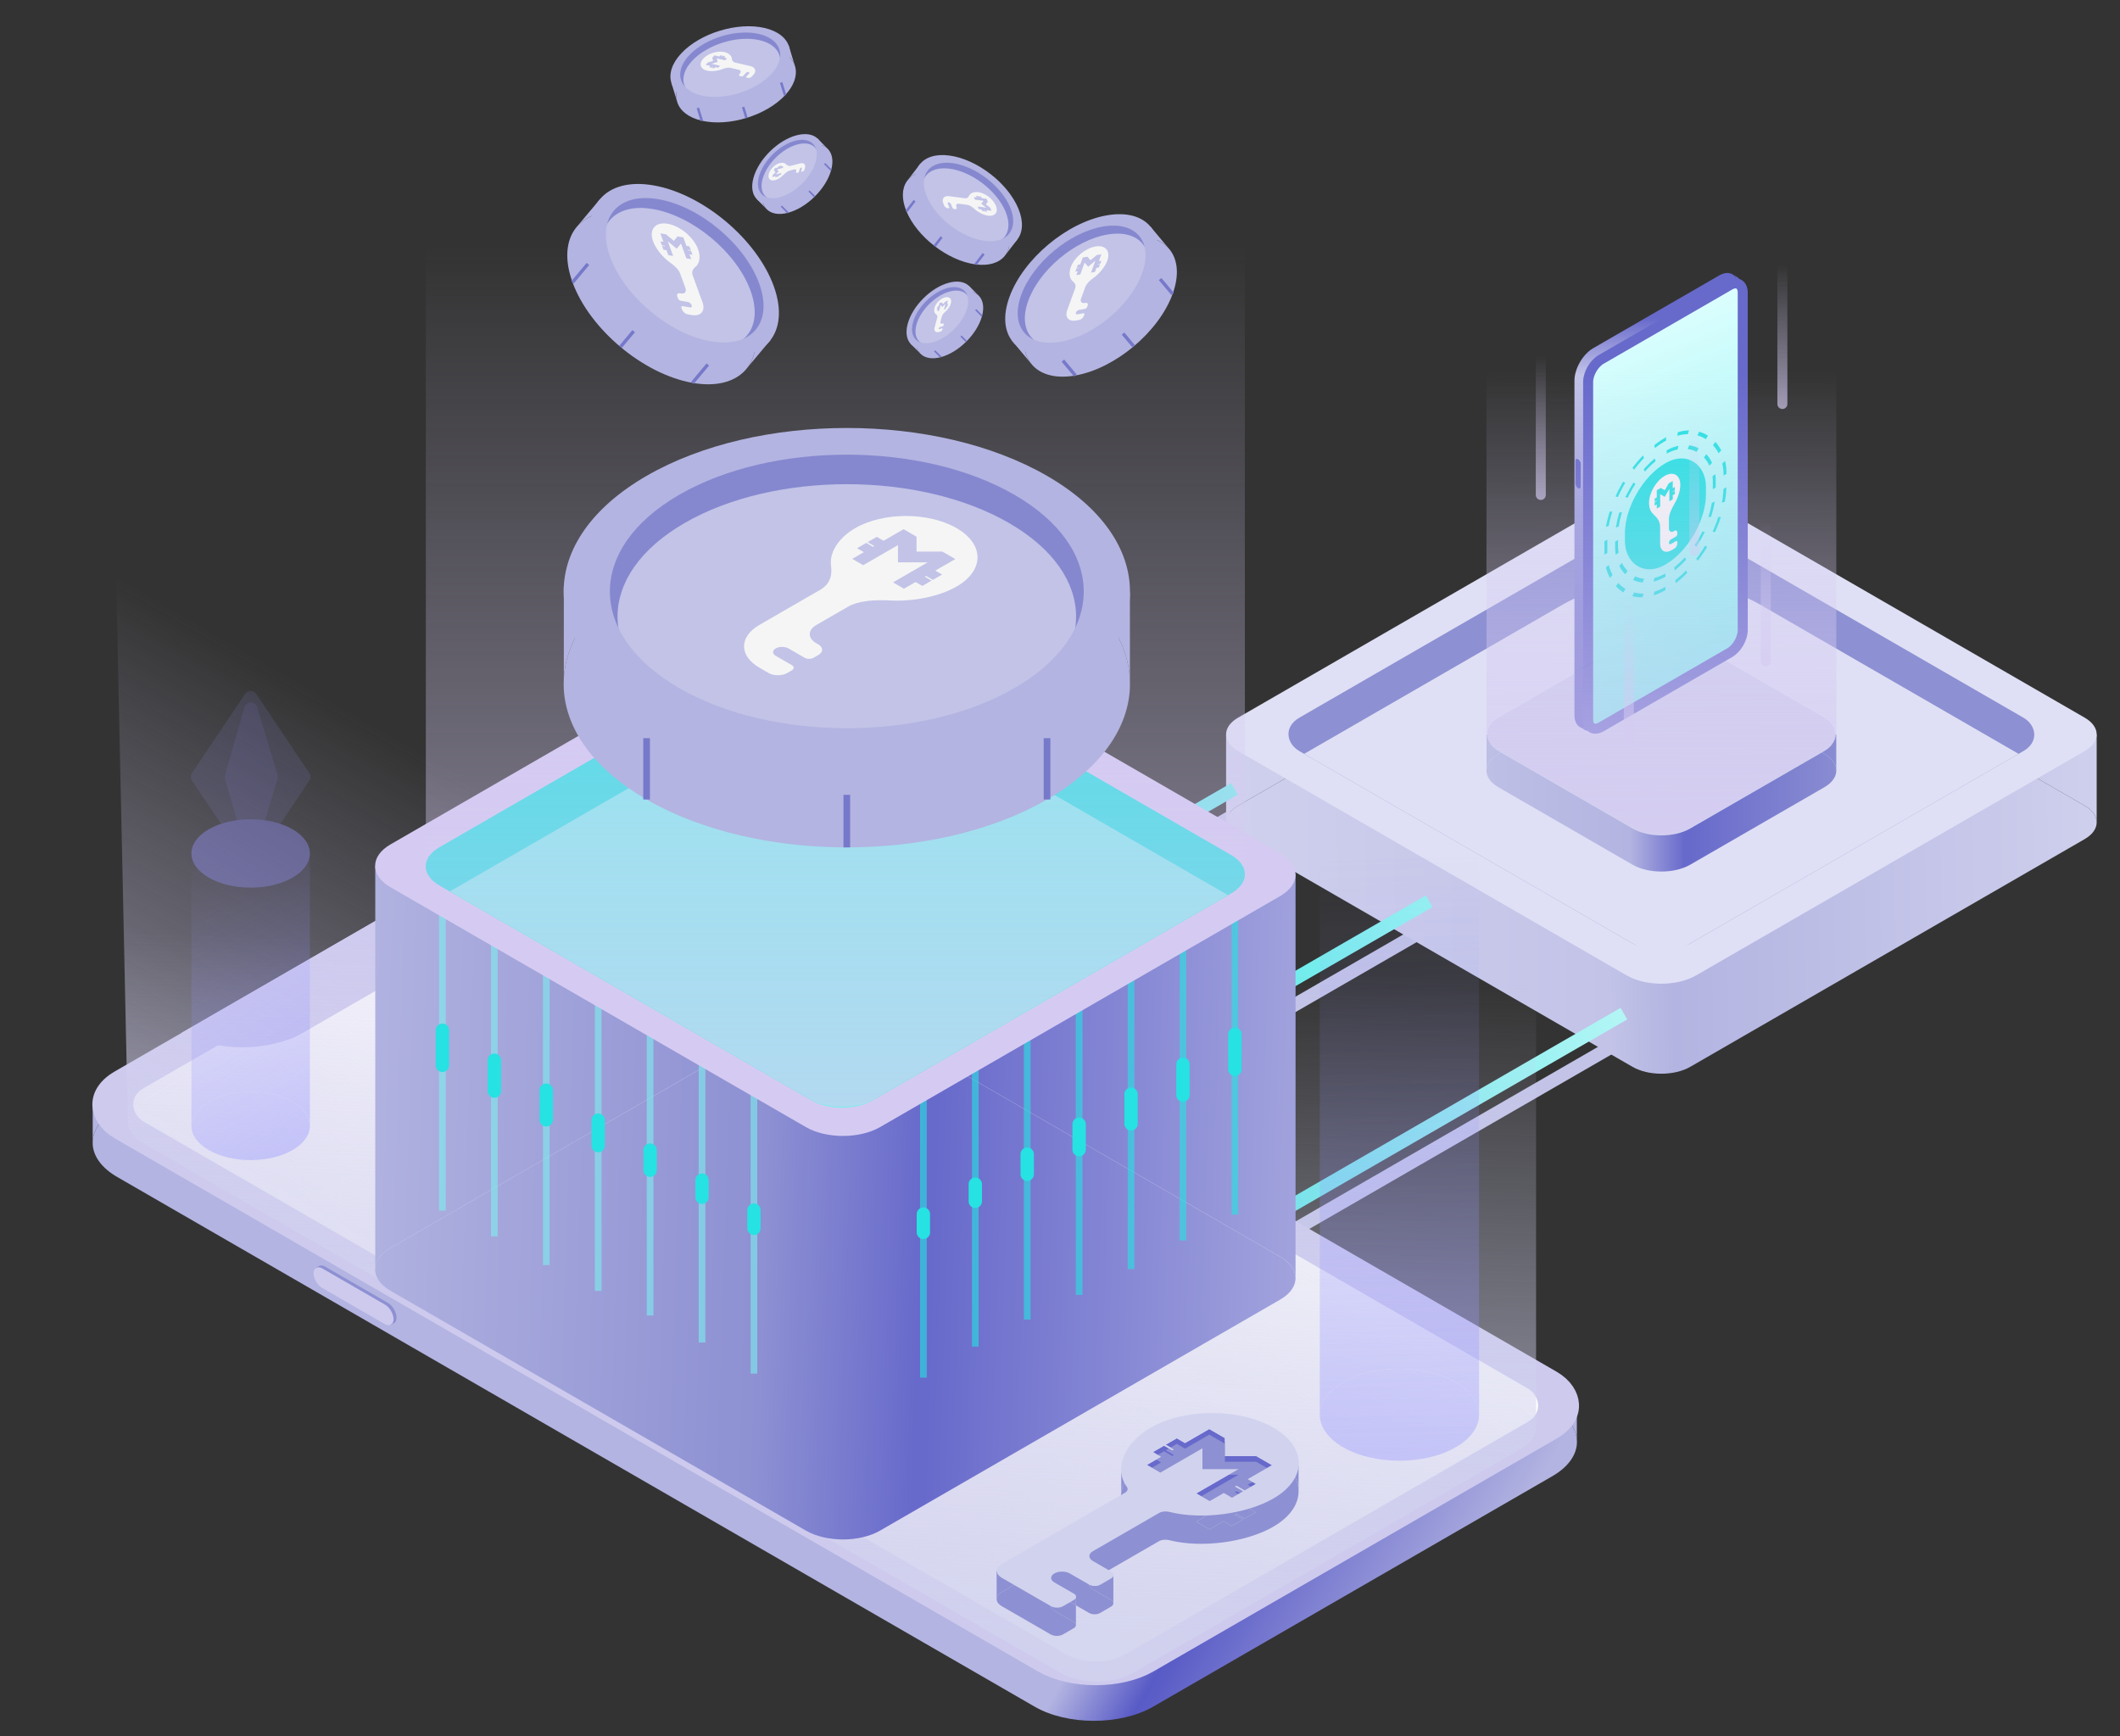 <svg width="635" height="520" viewBox="0 0 635 520" fill="none" xmlns="http://www.w3.org/2000/svg">
<rect x="0" y="0" width="635" height="520" fill="#333333" stroke="none"/>
<g clip-path="url(#clip0_39_1209)">
<g style="mix-blend-mode:multiply">
<path d="M427.385 278.105L325.97 336.652M369.073 244.441L267.658 302.988M485.697 311.768L384.282 370.315" stroke="#C2C3E7" stroke-width="4"/>
</g>
<path d="M506.294 173.114C501.509 170.352 493.752 170.352 488.967 173.114L407.721 220.018L370.838 241.31C368.478 242.673 367.282 244.453 367.25 246.238C367.217 248.073 368.413 249.913 370.838 251.313L488.967 319.509C493.752 322.271 501.509 322.271 506.294 319.509L624.423 251.313C626.848 249.913 628.043 248.073 628.011 246.238C627.979 244.453 626.783 242.673 624.423 241.31L587.54 220.018L506.294 173.114Z" fill="url(#paint0_linear_39_1209)"/>
<path d="M628.011 246.238C627.979 244.453 626.783 242.673 624.423 241.31L587.54 220.018L628.011 220.018L628.011 246.238Z" fill="url(#paint1_linear_39_1209)"/>
<path d="M370.838 241.31C368.478 242.673 367.282 244.453 367.25 246.238L367.25 220.018L407.721 220.018L370.838 241.31Z" fill="url(#paint2_linear_39_1209)"/>
<path d="M502.827 144.745C499.957 143.088 495.304 143.088 492.434 144.745L370.835 214.944C366.052 217.705 366.052 222.182 370.835 224.944L487.238 292.143C492.977 295.456 502.283 295.456 508.023 292.143L624.426 224.944C629.209 222.182 629.209 217.705 624.426 214.944L502.827 144.745Z" fill="#DFE0F5"/>
<rect width="135.213" height="135.213" rx="10" transform="matrix(-0.866 0.5 0.866 0.5 497.63 152.342)" fill="#8D90D2"/>
<path d="M527.202 181.082C510.87 171.654 484.391 171.654 468.059 181.082L390.636 225.778L497.63 287.546L604.624 225.778L527.202 181.082Z" fill="#DFE0F5"/>
<path d="M506.294 202.607C501.509 199.845 493.752 199.845 488.967 202.607L458.808 220.018L448.822 225.783C446.591 227.071 445.4 228.732 445.249 230.418C445.077 232.348 446.268 234.312 448.822 235.786L488.967 258.962C493.752 261.724 501.509 261.724 506.294 258.962L546.439 235.786C548.993 234.312 550.184 232.348 550.011 230.418C549.861 228.732 548.67 227.071 546.439 225.783L536.453 220.018L506.294 202.607Z" fill="url(#paint3_linear_39_1209)"/>
<path d="M550.011 230.418C549.861 228.732 548.67 227.071 546.439 225.783L536.453 220.018L550.011 220.018V230.418Z" fill="url(#paint4_linear_39_1209)"/>
<path d="M448.822 225.783C446.591 227.071 445.4 228.732 445.249 230.418L445.249 220.018L458.808 220.018L448.822 225.783Z" fill="url(#paint5_linear_39_1209)"/>
<rect width="66.362" height="66.362" rx="10" transform="matrix(-0.866 0.5 0.866 0.5 497.63 186.766)" fill="#D1D2EE"/>
<path d="M520.498 185.902C520.497 189.472 517.991 193.813 514.899 195.598L477.189 217.372C475.718 218.222 474.379 218.339 473.38 217.845C473.279 217.795 473.18 217.738 473.086 217.675C472.158 217.057 471.591 215.839 471.591 214.141L471.595 113.99C471.595 110.42 474.101 106.078 477.193 104.293L514.904 82.519C516.348 81.685 517.664 81.556 518.657 82.02C518.797 82.085 518.93 82.162 519.057 82.251C519.955 82.879 520.501 84.083 520.501 85.751L520.498 185.902Z" fill="url(#paint6_linear_39_1209)"/>
<path d="M477.189 217.372C475.718 218.222 474.379 218.339 473.38 217.845L474.875 218.708C475.514 219.077 476.55 218.479 477.189 217.372Z" fill="url(#paint7_linear_39_1209)"/>
<path d="M519.057 82.251C519.955 82.879 520.501 84.083 520.501 85.751C521.139 84.647 521.139 83.453 520.501 83.085L519.057 82.251Z" fill="url(#paint8_linear_39_1209)"/>
<path d="M521.997 188.732C521.997 191.218 520.252 194.24 518.1 195.483L479.586 217.721C477.433 218.964 475.689 217.956 475.689 215.471L475.693 114.392C475.693 111.906 477.438 108.884 479.59 107.642L518.104 85.403C520.257 84.16 522.001 85.168 522.001 87.653L521.997 188.732Z" fill="url(#paint9_linear_39_1209)" stroke="#6769CB" stroke-width="3"/>
<rect width="28.034" height="30.364" rx="14.017" transform="matrix(-0.866 0.5 3.76461e-05 -1 510.984 162.078)" fill="#26E2E2"/>
<rect x="-0.433" y="-0.25" width="41.192" height="44.698" rx="20.596" transform="matrix(-0.866 0.5 3.76461e-05 -1 516.306 165.923)" stroke="#26E2E2" stroke-dasharray="4 4"/>
<rect x="-0.433" y="-0.25" width="33.778" height="36.669" rx="16.889" transform="matrix(-0.866 0.5 3.76461e-05 -1 513.095 163.761)" stroke="#26E2E2" stroke-dasharray="4 4"/>
<path fill-rule="evenodd" clip-rule="evenodd" d="M501.689 150.64C500.802 152.182 499.893 153.945 499.892 155.398L499.892 158.26C499.892 159.19 500.545 159.567 501.351 159.102L501.54 158.993C502.011 158.721 502.392 158.941 502.392 159.484L502.392 159.987C502.392 160.253 502.206 160.576 501.975 160.709L500.483 161.57C500.157 161.759 499.892 162.218 499.892 162.595C499.892 162.972 500.157 163.125 500.483 162.936L501.975 162.075C502.206 161.942 502.392 162.05 502.392 162.316L502.392 162.818C502.392 163.361 502.011 164.022 501.54 164.294L500.678 164.791C498.785 165.884 497.251 164.998 497.251 162.812L497.251 157.774C497.251 156.029 496.273 155.048 495.358 154.131C495.234 154.007 495.111 153.884 494.992 153.76C494.328 153.07 493.929 151.955 493.929 150.653C493.93 147.664 496.028 144.031 498.615 142.537C501.203 141.043 503.301 142.254 503.301 145.242C503.301 146.872 502.676 148.922 501.689 150.64ZM497.452 146.139L496.255 146.83L496.255 148.968L495.627 149.331L495.627 150.314L496.255 149.951L496.255 150.092L495.627 150.455L495.627 151.438L496.255 151.075L496.255 152.316L497.269 151.73L497.269 148.017L498.647 148.813L500.026 146.425L500.026 150.139L501.039 149.553L501.039 148.313L501.667 147.95L501.668 146.967L501.039 147.33L501.039 147.189L501.667 146.826L501.668 145.843L501.04 146.206L501.04 144.068L499.844 144.758L498.647 146.83L497.452 146.139Z" fill="#F5F5F5"/>
<path d="M472.179 144.681C472.179 145.191 472.537 145.811 472.979 146.066C473.064 146.116 473.146 146.148 473.223 146.164C473.33 146.186 473.427 146.177 473.509 146.14C473.533 146.13 473.556 146.116 473.578 146.101C473.703 146.01 473.779 145.84 473.779 145.605L473.778 138.743C473.778 138.233 473.42 137.613 472.979 137.358C472.778 137.242 472.594 137.221 472.454 137.281C472.426 137.293 472.399 137.309 472.375 137.327C472.298 137.384 472.24 137.473 472.208 137.588C472.189 137.656 472.179 137.733 472.179 137.82L472.179 144.681Z" fill="#B7B7E4"/>
<path d="M472.208 137.588C472.169 137.52 472.169 137.446 472.208 137.423L472.375 137.327C472.298 137.384 472.24 137.473 472.208 137.588Z" fill="#B7B7E4"/>
<path d="M473.509 146.14L473.346 146.235C473.312 146.254 473.257 146.222 473.223 146.164C473.33 146.186 473.427 146.177 473.509 146.14Z" fill="#B7B7E4"/>
<rect width="1.847" height="8.709" rx="0.924" transform="matrix(0.866 0.5 -3.76461e-05 -1 471.899 145.766)" fill="#6769CB"/>
<path d="M533.872 60.351L533.872 120.995" stroke="url(#paint10_linear_39_1209)" stroke-width="3" stroke-linecap="round"/>
<path d="M461.509 87.597L461.509 148.241" stroke="url(#paint11_linear_39_1209)" stroke-width="3" stroke-linecap="round"/>
<path d="M528.892 137.401L528.892 198.046" stroke="url(#paint12_linear_39_1209)" stroke-width="3" stroke-linecap="round"/>
<path d="M487.877 160.838L487.877 221.482" stroke="url(#paint13_linear_39_1209)" stroke-width="3" stroke-linecap="round"/>
<path opacity="0.7" d="M507.505 104.296L507.505 164.94" stroke="url(#paint14_linear_39_1209)" stroke-width="3" stroke-linecap="round"/>
<path d="M506.297 191.495C501.513 188.732 493.755 188.732 488.97 191.495L448.825 214.671C446.53 215.996 445.335 217.716 445.243 219.452C445.142 221.335 446.336 223.236 448.825 224.673L488.97 247.849C493.755 250.611 501.513 250.611 506.297 247.849L546.443 224.673C548.932 223.236 550.126 221.335 550.025 219.452C549.932 217.716 548.738 215.996 546.443 214.671L506.297 191.495Z" fill="url(#paint15_linear_39_1209)"/>
<path d="M488.97 191.495L448.825 214.671C446.53 215.996 445.335 217.716 445.243 219.452L445.242 -17.412L550.025 -17.412V219.452C549.932 217.716 548.738 215.996 546.443 214.671L506.297 191.495C501.513 188.732 493.755 188.732 488.97 191.495Z" fill="url(#paint16_linear_39_1209)"/>
<path d="M428.087 269.922L326.672 328.469M369.775 236.259L268.36 294.806M486.399 303.586L384.984 362.133" stroke="url(#paint17_linear_39_1209)" stroke-width="4"/>
<path d="M190.172 262.974C180.375 257.318 164.486 257.321 154.682 262.981L35.106 332.012C30.442 334.705 27.995 338.193 27.767 341.719C27.744 342.078 27.744 342.437 27.767 342.796C27.991 346.322 30.433 349.81 35.094 352.5L309.916 511.155C319.713 516.811 335.602 516.808 345.406 511.148L464.982 442.117C469.561 439.473 472.003 436.063 472.306 432.603C472.349 432.116 472.349 431.627 472.307 431.14C472.008 427.68 469.57 424.271 464.994 421.629L190.172 262.974Z" fill="url(#paint18_linear_39_1209)"/>
<path d="M35.106 332.012C30.442 334.705 27.995 338.193 27.767 341.719L27.774 330.448L35.106 332.012Z" fill="url(#paint19_linear_39_1209)"/>
<path d="M472.307 431.14C472.008 427.68 469.57 424.271 464.994 421.629L472.313 421.627L472.307 431.14Z" fill="url(#paint20_linear_39_1209)"/>
<rect y="5" width="169.452" height="349.323" rx="15" transform="matrix(-0.866 0.5 0.866 0.5 168.101 243.695)" fill="url(#paint21_linear_39_1209)" stroke="#CDCAEE" stroke-width="10"/>
<rect width="5.87" height="27.672" rx="2.935" transform="matrix(-0.866 0.5 0.866 0.5 213.827 262.158)" fill="#D5CBF2"/>
<rect width="5.87" height="38.154" rx="2.935" transform="matrix(-0.866 0.5 0.866 0.5 252.316 284.378)" fill="#D5CBF2"/>
<path d="M97.348 385.207C95.945 384.396 94.807 382.425 94.807 380.804C94.807 380.491 94.849 380.215 94.928 379.977C95.036 379.648 95.215 379.395 95.446 379.227C95.514 379.178 95.587 379.136 95.663 379.102C96.112 378.902 96.702 378.964 97.348 379.337L116.229 390.24C117.633 391.05 118.771 393.021 118.771 394.642C118.771 395.379 118.536 395.917 118.147 396.208C118.07 396.266 117.986 396.314 117.897 396.352C117.617 396.472 117.282 396.491 116.914 396.397C116.696 396.342 116.467 396.247 116.229 396.11L97.348 385.207Z" fill="#8D90D2"/>
<path d="M117.14 396.789L117.897 396.352C117.617 396.472 117.282 396.491 116.914 396.397L117.14 396.789Z" fill="#8D90D2"/>
<path d="M95.446 379.227L94.732 379.639L94.928 379.977C95.036 379.648 95.215 379.395 95.446 379.227Z" fill="#8D90D2"/>
<rect width="5.87" height="27.672" rx="2.935" transform="matrix(0 -1 0.866 0.5 93.917 384.253)" fill="#CDCAEE"/>
<rect width="5.87" height="38.154" rx="2.935" transform="matrix(-0.866 0.5 0.866 0.5 292.622 307.646)" fill="#D5CBF2"/>
<path d="M135.03 262.787L54.418 309.324C64.445 315.113 80.702 315.113 90.729 309.324L135.03 283.75C145.057 277.961 145.057 268.576 135.03 262.787Z" fill="#CDCAEE"/>
<path fill-rule="evenodd" clip-rule="evenodd" d="M455.708 433.863L339.307 501.061C336.101 502.912 331.788 503.748 327.535 503.577C323.877 503.429 320.263 502.536 317.436 500.904L42.969 342.454C39.99 340.735 38.433 338.511 38.309 336.284C38.303 336.167 38.3 336.05 38.302 335.933C38.329 333.707 39.79 331.505 42.696 329.828L159.097 262.63C162.331 260.762 166.692 259.928 170.981 260.119C174.601 260.28 178.17 261.171 180.969 262.787L324.123 345.43L455.435 421.237C458.474 422.991 460.032 425.269 460.1 427.539C460.101 427.568 460.102 427.597 460.102 427.626C460.132 429.896 458.671 432.153 455.708 433.863Z" fill="url(#paint22_linear_39_1209)"/>
<path fill-rule="evenodd" clip-rule="evenodd" d="M455.708 433.863L339.307 501.061C336.101 502.912 331.788 503.748 327.535 503.577C323.877 503.429 320.263 502.536 317.436 500.904L42.969 342.454C39.99 340.735 38.433 338.511 38.309 336.284C38.303 336.167 38.3 336.05 38.302 335.933C38.329 333.707 39.79 331.505 42.696 329.828L159.097 262.63C162.331 260.762 166.692 259.928 170.981 260.119C174.601 260.28 178.17 261.171 180.969 262.787L324.123 345.43L455.435 421.237C458.474 422.991 460.032 425.269 460.1 427.539C460.101 427.568 460.102 427.597 460.102 427.626C460.132 429.896 458.671 432.153 455.708 433.863Z" fill="url(#paint23_linear_39_1209)"/>
<path d="M180.969 262.787C178.17 261.171 174.601 260.28 170.981 260.119L170.453 235.649L323.668 324.35L324.123 345.43L180.969 262.787Z" fill="url(#paint24_linear_39_1209)"/>
<path d="M180.969 262.787C178.17 261.171 174.601 260.28 170.981 260.119L170.453 235.649L323.668 324.35L324.123 345.43L180.969 262.787Z" fill="url(#paint25_linear_39_1209)"/>
<path d="M159.097 262.63L42.696 329.828C39.79 331.505 38.329 333.707 38.302 335.933L34.438 156.906L170.453 235.649L170.981 260.119C166.692 259.928 162.331 260.762 159.097 262.63Z" fill="url(#paint26_linear_39_1209)"/>
<path d="M159.097 262.63L42.696 329.828C39.79 331.505 38.329 333.707 38.302 335.933L34.438 156.906L170.453 235.649L170.981 260.119C166.692 259.928 162.331 260.762 159.097 262.63Z" fill="url(#paint27_linear_39_1209)"/>
<path d="M323.668 324.35L460.102 246.896L460.1 427.539C460.032 425.269 458.474 422.991 455.435 421.237L324.123 345.43L323.668 324.35Z" fill="url(#paint28_linear_39_1209)"/>
<path d="M323.668 324.35L460.102 246.896L460.1 427.539C460.032 425.269 458.474 422.991 455.435 421.237L324.123 345.43L323.668 324.35Z" fill="url(#paint29_linear_39_1209)"/>
<path fill-rule="evenodd" clip-rule="evenodd" d="M383.45 389.234L263.615 458.414C257.475 461.959 247.519 461.959 241.378 458.414L116.967 386.592C113.608 384.653 112.087 382.055 112.403 379.519C112.664 377.418 114.186 375.36 116.967 373.755L236.802 304.574C242.942 301.029 252.898 301.029 259.039 304.574L383.45 376.397C386.452 378.13 387.986 380.389 388.053 382.661C388.122 385.035 386.588 387.422 383.45 389.234Z" fill="url(#paint30_linear_39_1209)"/>
<path d="M236.802 304.574L116.967 373.755C114.186 375.36 112.664 377.418 112.403 379.519L112.403 259.389L236.802 304.574Z" fill="url(#paint31_linear_39_1209)"/>
<path d="M383.45 376.397L259.039 304.574L388.053 261.685L388.053 382.661C387.986 380.389 386.452 378.13 383.45 376.397Z" fill="url(#paint32_linear_39_1209)"/>
<path opacity="0.6" d="M179.172 300.924L179.172 386.621M148.069 282.968L148.069 370.306M210.275 318.879L210.275 402.091M132.518 273.99L132.518 362.571M163.621 291.946L163.621 378.887M194.724 309.902L194.724 393.994M225.826 327.857L225.826 411.397" stroke="#7DEEEE" stroke-width="2"/>
<path d="M179.172 335.488L179.172 343.114M148.069 317.533L148.069 326.798M210.275 353.444L210.275 358.583M132.518 308.555L132.518 319.064M163.621 326.51L163.621 335.379M194.724 344.466L194.724 350.486M225.826 362.422L225.826 367.889" stroke="#26E2E2" stroke-width="4" stroke-linecap="round"/>
<g opacity="0.4">
<path d="M436.036 433.459C426.72 438.838 411.614 438.838 402.298 433.459C397.705 430.808 395.376 427.344 395.312 423.869C395.31 423.77 395.31 423.671 395.312 423.572C395.376 420.097 397.705 416.633 402.298 413.982C411.614 408.603 426.72 408.603 436.036 413.982C440.687 416.666 443.016 420.184 443.024 423.702C443.024 423.714 443.024 423.726 443.024 423.739C443.016 427.257 440.687 430.774 436.036 433.459Z" fill="url(#paint33_linear_39_1209)"/>
<path d="M402.298 413.982C411.614 408.603 426.72 408.603 436.036 413.982C440.687 416.666 443.016 420.184 443.024 423.702L443.024 142.794L395.312 142.794L395.312 423.572C395.376 420.097 397.705 416.633 402.298 413.982Z" fill="url(#paint34_linear_39_1209)"/>
</g>
<g opacity="0.4">
<path d="M87.621 344.454C80.694 348.454 69.461 348.454 62.533 344.454C59.118 342.483 57.387 339.907 57.339 337.323C57.337 337.25 57.337 337.176 57.339 337.103C57.387 334.518 59.118 331.943 62.534 329.971C69.461 325.972 80.694 325.972 87.621 329.971C91.079 331.967 92.811 334.583 92.817 337.199C92.817 337.208 92.817 337.217 92.817 337.226C92.811 339.843 91.079 342.458 87.621 344.454Z" fill="url(#paint35_linear_39_1209)"/>
<path d="M62.534 329.971C69.461 325.972 80.694 325.972 87.621 329.971C91.079 331.967 92.811 334.583 92.817 337.199L92.817 255.72H57.339L57.339 337.103C57.387 334.518 59.118 331.943 62.534 329.971Z" fill="url(#paint36_linear_39_1209)"/>
<path d="M87.622 262.852C80.694 266.851 69.462 266.851 62.534 262.852C55.606 258.852 55.606 252.368 62.534 248.369C69.462 244.369 80.694 244.369 87.622 248.369C94.55 252.368 94.55 258.852 87.622 262.852Z" fill="#9694FF"/>
<path opacity="0.3" d="M73.417 207.814C74.21 206.633 75.946 206.633 76.739 207.814L92.667 231.544C93.12 232.219 93.12 233.099 92.667 233.774L76.739 257.504C75.946 258.685 74.21 258.685 73.417 257.504L57.489 233.774C57.036 233.099 57.036 232.219 57.489 231.544L73.417 207.814Z" fill="#9694FF"/>
<path opacity="0.3" d="M73.2 211.873C73.751 209.956 76.462 209.939 77.037 211.849L83.128 232.083C83.241 232.459 83.241 232.86 83.128 233.236L77.037 253.469C76.462 255.379 73.751 255.362 73.2 253.445L67.385 233.212C67.281 232.85 67.281 232.468 67.385 232.107L73.2 211.873Z" fill="#9694FF"/>
</g>
<path opacity="0.6" d="M323.232 302.132L323.232 387.829M354.335 284.176L354.335 371.514M292.13 320.087L292.13 403.299M369.887 275.198L369.887 363.779M338.784 293.154L338.784 380.095M307.681 311.11L307.681 395.202M276.578 329.065L276.578 412.605" stroke="#26E2E2" stroke-width="2"/>
<path d="M323.232 336.696L323.232 344.322M354.335 318.741L354.335 328.006M292.13 354.652L292.13 359.791M369.887 309.763L369.887 320.272M338.784 327.718L338.784 336.587M307.681 345.674L307.681 351.694M276.578 363.63L276.578 369.097" stroke="#26E2E2" stroke-width="4" stroke-linecap="round"/>
<path fill-rule="evenodd" clip-rule="evenodd" d="M383.45 268.379L263.615 337.56C257.475 341.105 247.519 341.105 241.379 337.56L116.967 265.737C110.827 262.192 110.827 256.445 116.967 252.9L236.802 183.719C242.943 180.174 252.898 180.174 259.039 183.719L383.45 255.542C389.59 259.087 389.59 264.834 383.45 268.379Z" fill="#D5CBF2"/>
<path fill-rule="evenodd" clip-rule="evenodd" d="M368.784 267.527L262.139 329.094C256.675 332.248 247.815 332.248 242.35 329.094L131.632 265.176C126.168 262.022 126.168 256.907 131.632 253.752L238.277 192.186C243.742 189.031 252.602 189.031 258.067 192.186L368.784 256.103C374.249 259.258 374.249 264.373 368.784 267.527Z" fill="#26E2E2"/>
<path d="M261.289 329.585L358.764 273.312L367.808 268.091L358.9 262.949L259.225 205.406C254.305 202.566 246.268 202.601 241.273 205.485L143.797 261.757L134.753 266.978L143.661 272.121L243.337 329.664C248.257 332.504 256.294 332.469 261.289 329.585Z" fill="#7DEEEE"/>
<path fill-rule="evenodd" clip-rule="evenodd" d="M368.784 267.527L262.139 329.094C256.674 332.248 247.814 332.248 242.35 329.094L131.632 265.176C129.067 263.696 127.706 261.783 127.549 259.845C127.528 259.591 127.528 259.337 127.549 259.084C127.706 257.145 129.067 255.232 131.632 253.752L238.277 192.186C243.742 189.031 252.602 189.031 258.066 192.186L368.784 256.103C371.393 257.61 372.757 259.563 372.874 261.537C373.002 263.696 371.639 265.879 368.784 267.527Z" fill="url(#paint37_linear_39_1209)"/>
<path d="M238.277 192.186L131.632 253.752C129.067 255.232 127.706 257.145 127.549 259.084L127.549 34.813H372.874L372.874 261.537C372.757 259.563 371.393 257.61 368.784 256.103L258.066 192.186C252.602 189.031 243.742 189.031 238.277 192.186Z" fill="url(#paint38_linear_39_1209)"/>
<path fill-rule="evenodd" clip-rule="evenodd" d="M193.672 170.214C226.794 151.093 280.495 151.093 313.617 170.214C329.732 179.518 338.007 191.633 338.441 203.824C338.465 204.499 338.465 205.174 338.441 205.849C338.007 218.04 329.732 230.155 313.617 239.458C297.056 249.019 275.351 253.799 253.645 253.799C231.939 253.799 210.233 249.019 193.672 239.458C177.863 230.331 169.599 218.498 168.882 206.541C168.814 205.405 168.814 204.268 168.882 203.132C169.599 191.175 177.863 179.341 193.672 170.214Z" fill="#B3B4E1"/>
<path d="M168.882 203.132C169.599 191.175 177.863 179.341 193.672 170.214L168.882 175.731L168.882 203.132Z" fill="#B3B4E1"/>
<path d="M313.617 170.214C329.732 179.518 338.007 191.633 338.441 203.824L338.441 177.462L313.617 170.214Z" fill="#B3B4E1"/>
<path d="M313.617 239.458L313.617 221.08M193.672 239.458L193.672 221.08M253.645 253.799L253.645 238.043" stroke="#7679CA" stroke-width="2" stroke-linejoin="round"/>
<circle r="63.596" transform="matrix(0.866 0.5 -0.866 0.5 253.645 177.142)" fill="#8588CF"/>
<circle r="56.072" transform="matrix(0.866 0.5 -0.866 0.5 253.645 184.665)" fill="#C2C3E7"/>
<path fill-rule="evenodd" clip-rule="evenodd" d="M303.826 148.172C276.112 132.173 231.178 132.173 203.464 148.172C175.75 164.172 175.75 190.112 203.464 206.111C231.178 222.111 276.112 222.111 303.826 206.111C331.54 190.112 331.54 164.172 303.826 148.172ZM193.672 142.52C226.794 123.398 280.496 123.398 313.617 142.52C346.739 161.641 346.739 192.643 313.617 211.764C280.496 230.885 226.794 230.885 193.672 211.764C160.551 192.643 160.551 161.641 193.672 142.52Z" fill="#B3B4E1"/>
<path fill-rule="evenodd" clip-rule="evenodd" d="M266.658 179.845C262.168 179.604 257.207 179.861 254.018 181.702L244.5 187.197C241.892 188.703 241.892 191.143 244.5 192.649L245.115 193.003C246.638 193.883 246.638 195.308 245.115 196.187L243.706 197.001C242.961 197.431 241.753 197.431 241.008 197.001L236.178 194.213C235.121 193.602 233.406 193.602 232.348 194.213C231.29 194.823 231.29 195.813 232.348 196.424L237.178 199.212C237.923 199.642 237.923 200.339 237.178 200.769L235.769 201.583C234.246 202.462 231.777 202.462 230.253 201.583L227.463 199.972C221.336 196.434 221.336 190.699 227.463 187.161L245.656 176.659C248.794 174.847 249.278 172.04 248.92 169.486C248.36 165.485 251.164 161.06 256.175 158.167C264.552 153.331 278.134 153.332 286.511 158.168C294.888 163.004 294.889 170.845 286.512 175.681C281.437 178.611 273.663 180.22 266.658 179.845ZM274.528 160.737L270.656 158.501L264.661 161.962L262.627 160.788L259.871 162.379L261.905 163.554L261.512 163.781L259.477 162.606L256.721 164.197L258.756 165.372L255.277 167.38L258.558 169.274L268.969 163.264L268.969 168.416L277.894 168.416L267.483 174.426L270.764 176.321L274.243 174.312L276.277 175.487L279.034 173.896L276.999 172.721L277.393 172.494L279.428 173.668L282.184 172.077L280.149 170.903L286.143 167.442L282.272 165.207L274.528 165.207V160.737Z" fill="#F5F5F5"/>
<path fill-rule="evenodd" clip-rule="evenodd" d="M308.004 95.645C312.156 84.258 325.2 73.326 337.137 71.228C342.945 70.207 347.422 71.465 350.009 74.338C350.152 74.497 350.289 74.661 350.421 74.829C352.797 77.879 353.254 82.506 351.234 88.046C349.157 93.74 344.858 99.32 339.586 103.738C334.314 108.157 328.069 111.414 322.1 112.464C316.402 113.465 311.986 112.273 309.378 109.515C309.13 109.253 308.899 108.977 308.684 108.687C306.424 105.637 306.022 101.08 308.004 95.645Z" fill="#B3B4E1"/>
<path d="M308.684 108.687C306.424 105.637 306.022 101.08 308.004 95.645L303.106 102.031L308.684 108.687Z" fill="#B3B4E1"/>
<path d="M337.137 71.228C342.945 70.207 347.422 71.465 350.009 74.338L344.642 67.934L337.137 71.228Z" fill="#B3B4E1"/>
<path d="M351.234 88.045L347.493 83.582M322.101 112.463L318.359 107.999M339.587 103.737L336.379 99.91" stroke="#7679CA"/>
<circle r="20.155" transform="matrix(0.985 -0.173 -0.343 0.939 323.982 85.119)" fill="#8588CF"/>
<circle r="17.77" transform="matrix(0.985 -0.173 -0.343 0.939 325.513 86.946)" fill="#C2C3E7"/>
<path fill-rule="evenodd" clip-rule="evenodd" d="M330.272 67.867C320.284 69.622 309.37 78.77 305.895 88.298C302.421 97.826 307.702 104.126 317.69 102.37C327.679 100.615 338.593 91.467 342.067 81.939C345.542 72.412 340.261 66.111 330.272 67.867ZM302.366 88.918C306.519 77.531 319.562 66.599 331.5 64.5C343.437 62.402 349.748 69.932 345.596 81.319C341.444 92.706 328.4 103.638 316.463 105.737C304.525 107.835 298.214 100.305 302.366 88.918Z" fill="#B3B4E1"/>
<path fill-rule="evenodd" clip-rule="evenodd" d="M327.441 83.311C326.433 84.025 325.437 84.957 325.089 85.911L323.808 89.424C323.481 90.32 323.978 90.913 324.917 90.748L325.139 90.709C325.688 90.612 325.978 90.958 325.787 91.482L325.61 91.966C325.517 92.222 325.224 92.468 324.955 92.516L323.214 92.822C322.833 92.888 322.417 93.238 322.284 93.601C322.152 93.965 322.353 94.205 322.734 94.138L324.475 93.832C324.743 93.785 324.885 93.954 324.792 94.211L324.615 94.695C324.424 95.219 323.825 95.721 323.276 95.818L322.27 95.995C320.062 96.383 318.894 94.99 319.662 92.883L322.029 86.393C322.371 85.454 321.983 84.774 321.413 84.336C320.347 83.517 320.076 81.799 320.734 79.996C321.784 77.116 325.083 74.351 328.102 73.82C331.121 73.29 332.718 75.194 331.667 78.074C331.001 79.901 329.322 81.978 327.441 83.311ZM325.714 76.883L324.319 77.129L323.567 79.19L322.835 79.319L322.489 80.266L323.221 80.138L323.172 80.273L322.439 80.402L322.094 81.349L322.827 81.22L322.391 82.416L323.573 82.208L324.878 78.629L325.927 79.88L328.095 78.064L326.79 81.643L327.972 81.435L328.408 80.239L329.142 80.11L329.488 79.163L328.754 79.292L328.803 79.156L329.537 79.027L329.882 78.08L329.149 78.209L329.9 76.148L328.505 76.393L326.624 77.969L325.714 76.883Z" fill="#F5F5F5"/>
<path fill-rule="evenodd" clip-rule="evenodd" d="M224.786 93.93C219.667 79.89 203.585 66.412 188.867 63.825C181.706 62.566 176.188 64.118 172.998 67.659C172.821 67.856 172.652 68.058 172.49 68.266C169.56 72.025 168.997 77.73 171.488 84.561C174.048 91.581 179.348 98.46 185.848 103.908C192.348 109.356 200.048 113.372 207.407 114.665C214.432 115.9 219.877 114.431 223.092 111.03C223.398 110.707 223.683 110.366 223.948 110.009C226.734 106.249 227.23 100.631 224.786 93.93Z" fill="#B3B4E1"/>
<path d="M223.948 110.009C226.734 106.249 227.23 100.631 224.786 93.93L230.825 101.804L223.948 110.009Z" fill="#B3B4E1"/>
<path d="M188.867 63.825C181.706 62.566 176.188 64.118 172.998 67.659L179.614 59.765L188.867 63.825Z" fill="#B3B4E1"/>
<path d="M171.488 84.561L176.1 79.058M207.407 114.666L212.019 109.162M185.848 103.908L189.802 99.19" stroke="#7679CA"/>
<circle r="24.849" transform="matrix(-0.985 -0.173 0.343 0.939 205.088 80.951)" fill="#8588CF"/>
<circle r="21.909" transform="matrix(-0.985 -0.173 0.343 0.939 203.2 83.204)" fill="#C2C3E7"/>
<path fill-rule="evenodd" clip-rule="evenodd" d="M197.331 59.682C209.646 61.846 223.102 73.124 227.386 84.871C231.67 96.618 225.159 104.387 212.844 102.222C200.529 100.057 187.073 88.779 182.789 77.032C178.506 65.285 185.016 57.517 197.331 59.682ZM231.737 85.636C226.617 71.597 210.536 58.119 195.818 55.532C181.1 52.944 173.319 62.228 178.438 76.267C183.558 90.307 199.64 103.785 214.357 106.372C229.075 108.959 236.856 99.675 231.737 85.636Z" fill="#B3B4E1"/>
<path fill-rule="evenodd" clip-rule="evenodd" d="M200.823 78.723C202.066 79.604 203.294 80.752 203.723 81.929L205.303 86.26C205.706 87.365 205.093 88.096 203.935 87.892L203.661 87.844C202.985 87.725 202.627 88.152 202.862 88.798L203.08 89.395C203.195 89.71 203.557 90.014 203.888 90.072L206.034 90.449C206.504 90.532 207.018 90.962 207.181 91.41C207.344 91.859 207.096 92.155 206.626 92.073L204.48 91.695C204.149 91.637 203.974 91.846 204.089 92.162L204.307 92.759C204.542 93.404 205.282 94.024 205.958 94.143L207.198 94.361C209.921 94.84 211.361 93.122 210.414 90.525L207.496 82.523C207.073 81.365 207.553 80.527 208.255 79.988C209.569 78.978 209.903 76.859 209.093 74.636C207.798 71.085 203.731 67.677 200.008 67.022C196.285 66.368 194.317 68.716 195.612 72.266C196.434 74.519 198.504 77.08 200.823 78.723ZM202.951 70.799L204.672 71.102L205.598 73.642L206.502 73.801L206.928 74.969L206.024 74.811L206.085 74.978L206.989 75.137L207.415 76.305L206.511 76.146L207.049 77.62L205.591 77.364L203.981 72.951L202.688 74.494L200.016 72.254L201.625 76.667L200.167 76.41L199.629 74.936L198.725 74.778L198.299 73.609L199.203 73.768L199.142 73.601L198.238 73.442L197.812 72.274L198.716 72.433L197.79 69.892L199.51 70.194L201.829 72.138L202.951 70.799Z" fill="#F5F5F5"/>
<path fill-rule="evenodd" clip-rule="evenodd" d="M280.685 51.352C288.928 52.445 298.185 59.561 301.362 67.246C302.907 70.985 302.728 74.17 301.187 76.329C301.102 76.448 301.013 76.565 300.919 76.678C299.229 78.722 296.197 79.714 292.186 79.183C288.065 78.636 283.689 76.584 279.948 73.708C276.206 70.832 273.097 67.132 271.509 63.289C269.993 59.621 270.137 56.486 271.598 54.33C271.736 54.125 271.887 53.929 272.049 53.742C273.757 51.776 276.75 50.831 280.685 51.352Z" fill="#B3B4E1"/>
<path d="M272.049 53.742C273.757 51.776 276.75 50.831 280.685 51.352L275.68 49.018L272.049 53.742Z" fill="#B3B4E1"/>
<path d="M301.362 67.246C302.907 70.985 302.728 74.17 301.187 76.329L304.68 71.784L301.362 67.246Z" fill="#B3B4E1"/>
<path d="M292.186 79.183L294.621 76.015M271.509 63.289L273.944 60.121M279.947 73.708L282.035 70.992" stroke="#7679CA" stroke-width="0.75"/>
<circle r="13.828" transform="matrix(0.382 0.924 -0.991 -0.131 290.105 60.494)" fill="#8588CF"/>
<circle r="12.192" transform="matrix(0.382 0.924 -0.991 -0.131 289.108 61.79)" fill="#C2C3E7"/>
<path fill-rule="evenodd" clip-rule="evenodd" d="M302.593 62.149C299.936 55.718 292.19 49.764 285.292 48.85C278.395 47.936 274.957 52.408 277.615 58.838C280.273 65.268 288.018 71.222 294.916 72.137C301.814 73.051 305.251 68.579 302.593 62.149ZM284.353 46.578C292.597 47.671 301.854 54.787 305.03 62.472C308.206 70.157 304.098 75.501 295.855 74.409C287.612 73.316 278.354 66.2 275.178 58.515C272.002 50.83 276.11 45.486 284.353 46.578Z" fill="#B3B4E1"/>
<path fill-rule="evenodd" clip-rule="evenodd" d="M291.829 62.543C291.201 61.973 290.43 61.444 289.739 61.353L287.196 61.016C286.547 60.93 286.224 61.35 286.474 61.955L286.533 62.098C286.679 62.451 286.49 62.697 286.111 62.647L285.76 62.6C285.575 62.576 285.366 62.416 285.295 62.243L284.832 61.122C284.73 60.877 284.435 60.65 284.172 60.615C283.908 60.58 283.777 60.751 283.879 60.996L284.342 62.117C284.413 62.289 284.321 62.41 284.135 62.385L283.785 62.339C283.406 62.288 282.98 61.961 282.834 61.608L282.566 60.96C281.979 59.538 282.739 58.55 284.264 58.752L288.962 59.375C289.642 59.465 290.04 59.104 290.248 58.657C290.639 57.822 291.75 57.385 293.055 57.558C295.14 57.835 297.481 59.634 298.285 61.578C299.088 63.522 298.049 64.874 295.964 64.597C294.642 64.422 293.001 63.605 291.829 62.543ZM295.879 60.434L295.508 59.535L294.015 59.337L293.82 58.865L293.134 58.774L293.329 59.246L293.231 59.233L293.036 58.761L292.35 58.67L292.545 59.142L291.68 59.028L291.995 59.789L294.586 60.133L293.903 61.021L295.441 62.203L292.85 61.86L293.165 62.621L294.03 62.736L294.225 63.208L294.911 63.299L294.716 62.827L294.813 62.84L295.008 63.312L295.694 63.403L295.499 62.931L296.993 63.129L296.621 62.23L295.286 61.204L295.879 60.434Z" fill="#F5F5F5"/>
<path fill-rule="evenodd" clip-rule="evenodd" d="M230.752 14.133C222.65 12.26 211.483 15.669 205.81 21.749C203.049 24.706 202.098 27.751 202.782 30.314C202.819 30.456 202.862 30.596 202.91 30.735C203.774 33.243 206.264 35.237 210.206 36.148C214.257 37.085 219.074 36.701 223.588 35.322C228.102 33.944 232.312 31.572 235.149 28.532C237.857 25.631 238.824 22.645 238.214 20.113C238.156 19.872 238.084 19.636 237.997 19.404C237.089 16.963 234.619 15.027 230.752 14.133Z" fill="#B3B4E1"/>
<path d="M237.997 19.404C237.089 16.963 234.619 15.027 230.752 14.133L236.258 13.706L237.997 19.404Z" fill="#B3B4E1"/>
<path d="M205.81 21.749C203.049 24.706 202.098 27.751 202.782 30.314L201.108 24.832L205.81 21.749Z" fill="#B3B4E1"/>
<path d="M210.206 36.149L209.039 32.327M235.148 28.533L233.981 24.711M223.588 35.323L222.587 32.047" stroke="#7679CA" stroke-width="0.75"/>
<circle r="13.828" transform="matrix(-0.682 0.731 0.974 0.225 218.72 19.382)" fill="#8588CF"/>
<circle r="12.192" transform="matrix(-0.682 0.731 0.974 0.225 219.198 20.947)" fill="#C2C3E7"/>
<path fill-rule="evenodd" clip-rule="evenodd" d="M206.446 16.544C211.193 11.457 220.537 8.604 227.316 10.171C234.095 11.739 235.742 17.133 230.995 22.22C226.248 27.307 216.904 30.16 210.124 28.592C203.345 27.025 201.698 21.631 206.446 16.544ZM228.993 8.374C220.892 6.501 209.724 9.911 204.051 15.99C198.377 22.069 200.345 28.516 208.447 30.389C216.549 32.263 227.716 28.853 233.39 22.774C239.064 16.694 237.095 10.248 228.993 8.374Z" fill="#B3B4E1"/>
<path fill-rule="evenodd" clip-rule="evenodd" d="M216.386 20.694C217.174 20.382 218.083 20.158 218.761 20.315L221.261 20.893C221.899 21.04 222.054 21.548 221.607 22.026L221.502 22.139C221.241 22.419 221.331 22.715 221.704 22.801L222.048 22.881C222.231 22.923 222.482 22.846 222.609 22.709L223.437 21.823C223.618 21.629 223.974 21.52 224.233 21.58C224.492 21.64 224.555 21.846 224.374 22.04L223.546 22.926C223.419 23.063 223.463 23.208 223.645 23.25L223.99 23.33C224.362 23.416 224.876 23.259 225.137 22.98L225.615 22.467C226.664 21.343 226.3 20.15 224.801 19.803L220.184 18.736C219.515 18.581 219.27 18.103 219.231 17.612C219.159 16.693 218.273 15.894 216.99 15.597C214.941 15.123 212.116 15.986 210.681 17.523C209.246 19.061 209.744 20.692 211.793 21.165C213.093 21.466 214.916 21.277 216.386 20.694ZM213.336 17.297L213.999 16.586L215.465 16.925L215.814 16.552L216.488 16.708L216.14 17.081L216.236 17.103L216.584 16.73L217.258 16.886L216.91 17.259L217.761 17.456L217.199 18.058L214.652 17.469L214.979 18.541L213.124 19.108L215.67 19.696L215.108 20.299L214.257 20.102L213.908 20.475L213.234 20.319L213.583 19.946L213.487 19.924L213.138 20.297L212.464 20.141L212.813 19.768L211.346 19.429L212.009 18.718L213.62 18.226L213.336 17.297Z" fill="#F5F5F5"/>
<path fill-rule="evenodd" clip-rule="evenodd" d="M241.583 43.497C235.972 44.956 230.174 50.67 228.633 56.259C227.883 58.978 228.278 61.167 229.529 62.529C229.598 62.605 229.67 62.678 229.744 62.748C231.088 64.018 233.271 64.446 236.001 63.735C238.806 63.005 241.658 61.212 244.002 58.903C246.345 56.593 248.18 53.767 248.951 50.973C249.687 48.305 249.32 46.148 248.125 44.781C248.011 44.651 247.89 44.528 247.762 44.413C246.412 43.198 244.261 42.8 241.583 43.497Z" fill="#B3B4E1"/>
<path d="M247.762 44.413C246.412 43.198 244.261 42.8 241.583 43.497L244.847 41.455L247.762 44.413Z" fill="#B3B4E1"/>
<path d="M228.633 56.259C227.883 58.978 228.278 61.167 229.529 62.529L226.724 59.683L228.633 56.259Z" fill="#B3B4E1"/>
<path d="M236 63.735L234.044 61.751M248.95 50.973L246.994 48.989M244.001 58.903L242.324 57.201" stroke="#7679CA" stroke-width="0.5"/>
<circle r="9.64" transform="matrix(-0.266 0.964 0.968 -0.252 235.845 50.626)" fill="#8588CF"/>
<circle r="8.5" transform="matrix(-0.266 0.964 0.968 -0.252 236.645 51.437)" fill="#C2C3E7"/>
<path fill-rule="evenodd" clip-rule="evenodd" d="M227.344 52.837C228.634 48.161 233.485 43.38 238.18 42.158C242.875 40.937 245.635 43.738 244.345 48.414C243.055 53.09 238.204 57.871 233.509 59.093C228.814 60.314 226.054 57.514 227.344 52.837ZM238.636 40.506C233.025 41.966 227.227 47.68 225.685 53.269C224.144 58.858 227.443 62.205 233.053 60.745C238.664 59.285 244.462 53.571 246.003 47.982C247.545 42.394 244.246 39.047 238.636 40.506Z" fill="#B3B4E1"/>
<path fill-rule="evenodd" clip-rule="evenodd" d="M234.529 52.509C235.134 51.908 235.842 51.274 236.516 51.099L237.902 50.738C238.343 50.623 238.603 50.887 238.482 51.327L238.453 51.431C238.382 51.688 238.534 51.841 238.792 51.774L239.03 51.712C239.157 51.679 239.287 51.551 239.322 51.425L239.547 50.61C239.596 50.432 239.781 50.249 239.96 50.203C240.139 50.156 240.245 50.263 240.195 50.441L239.971 51.256C239.936 51.382 240.01 51.457 240.136 51.425L240.375 51.362C240.633 51.295 240.9 51.032 240.97 50.776L241.1 50.305C241.385 49.271 240.775 48.651 239.737 48.922L236.878 49.666C236.214 49.838 235.776 49.517 235.434 49.173C235.037 48.776 234.326 48.645 233.552 48.846C232.133 49.215 230.667 50.66 230.277 52.074C229.887 53.488 230.721 54.334 232.14 53.965C232.923 53.761 233.832 53.201 234.529 52.509ZM231.843 51.076L232.023 50.423L233.038 50.159L233.133 49.815L233.6 49.694L233.505 50.038L233.572 50.02L233.667 49.677L234.134 49.555L234.039 49.899L234.628 49.745L234.476 50.299L232.712 50.758L233.26 51.314L232.297 52.264L234.06 51.805L233.908 52.358L233.318 52.512L233.223 52.855L232.756 52.976L232.851 52.633L232.785 52.651L232.69 52.994L232.223 53.115L232.318 52.772L231.302 53.036L231.483 52.383L232.319 51.559L231.843 51.076Z" fill="#F5F5F5"/>
<path fill-rule="evenodd" clip-rule="evenodd" d="M274.719 99.848C276.157 94.483 281.672 88.968 287.037 87.53C289.648 86.831 291.742 87.225 293.038 88.433C293.11 88.499 293.179 88.569 293.246 88.641C294.454 89.937 294.848 92.031 294.149 94.641C293.43 97.324 291.691 100.044 289.462 102.273C287.233 104.502 284.513 106.241 281.831 106.96C279.27 107.646 277.206 107.279 275.904 106.125C275.78 106.015 275.664 105.898 275.554 105.775C274.4 104.473 274.033 102.409 274.719 99.848Z" fill="#B3B4E1"/>
<path d="M275.554 105.775C274.4 104.473 274.033 102.409 274.719 99.848L272.74 102.961L275.554 105.775Z" fill="#B3B4E1"/>
<path d="M287.037 87.53C289.648 86.831 291.742 87.225 293.038 88.433L290.331 85.725L287.037 87.53Z" fill="#B3B4E1"/>
<path d="M294.149 94.642L292.261 92.755M281.831 106.96L279.943 105.073M289.462 102.274L287.844 100.656" stroke="#7679CA" stroke-width="0.5"/>
<circle r="9.236" transform="matrix(0.966 -0.259 -0.259 0.966 281.59 94.401)" fill="#8588CF"/>
<circle r="8.144" transform="matrix(0.966 -0.259 -0.259 0.966 282.363 95.174)" fill="#C2C3E7"/>
<path fill-rule="evenodd" clip-rule="evenodd" d="M283.768 86.273C279.279 87.476 274.665 92.09 273.462 96.58C272.258 101.069 274.922 103.733 279.412 102.53C283.901 101.327 288.516 96.712 289.719 92.223C290.922 87.734 288.258 85.07 283.768 86.273ZM271.876 97.005C273.313 91.639 278.828 86.124 284.194 84.687C289.559 83.249 292.743 86.433 291.305 91.798C289.867 97.163 284.352 102.678 278.987 104.116C273.621 105.554 270.438 102.37 271.876 97.005Z" fill="#B3B4E1"/>
<path fill-rule="evenodd" clip-rule="evenodd" d="M283.097 93.436C282.665 93.803 282.248 94.268 282.128 94.717L281.684 96.373C281.571 96.795 281.822 97.046 282.244 96.932L282.344 96.906C282.59 96.84 282.737 96.986 282.671 97.233L282.609 97.461C282.577 97.582 282.453 97.706 282.332 97.738L281.55 97.948C281.379 97.993 281.203 98.17 281.157 98.341C281.111 98.512 281.212 98.614 281.384 98.568L282.166 98.358C282.287 98.326 282.358 98.398 282.326 98.518L282.265 98.746C282.199 98.993 281.945 99.247 281.698 99.313L281.247 99.434C280.254 99.7 279.665 99.111 279.931 98.118L280.75 95.061C280.869 94.618 280.664 94.323 280.387 94.147C279.867 93.815 279.674 93.042 279.902 92.192C280.266 90.835 281.66 89.441 283.017 89.077C284.374 88.713 285.18 89.518 284.816 90.875C284.585 91.736 283.902 92.752 283.097 93.436ZM282.05 90.571L281.423 90.74L281.163 91.711L280.834 91.799L280.714 92.245L281.043 92.157L281.026 92.221L280.697 92.309L280.577 92.756L280.907 92.667L280.756 93.231L281.287 93.088L281.739 91.402L282.268 91.931L283.185 91.014L282.733 92.701L283.264 92.558L283.415 91.995L283.745 91.907L283.865 91.46L283.535 91.549L283.552 91.485L283.882 91.397L284.002 90.95L283.672 91.039L283.932 90.067L283.305 90.235L282.509 91.031L282.05 90.571Z" fill="#F5F5F5"/>
<path d="M298.519 478.914C298.528 478.163 299.029 477.413 300.023 476.839L310.955 470.528H298.519V478.914Z" fill="#8D90D2"/>
<path fill-rule="evenodd" clip-rule="evenodd" d="M347.15 461.589C347.963 461.12 349.21 461.028 350.263 461.294C360.056 463.766 373.423 461.849 381.352 457.272C386.291 454.421 388.825 450.707 388.956 446.971C388.963 446.768 388.963 446.565 388.956 446.362C388.867 443.81 387.656 441.268 385.322 439.004C384.24 437.954 382.916 436.963 381.351 436.06C371.204 430.202 354.753 430.201 344.607 436.059C342.136 437.485 340.108 439.219 338.618 441.1C337.12 442.992 336.165 445.032 335.849 447.06C335.486 449.396 335.971 451.715 337.452 453.768C337.886 454.371 337.719 455.077 336.92 455.538L310.955 470.528L300.023 476.839C299.029 477.413 298.528 478.163 298.519 478.914C298.509 479.68 299.01 480.448 300.023 481.032L314.734 489.525C315.737 490.104 317.363 490.104 318.366 489.525L321.597 487.66C322.068 487.388 322.293 487.028 322.272 486.671C322.253 486.345 322.028 486.022 321.597 485.773L315.747 482.396C314.466 481.657 314.466 480.458 315.747 479.718C316.464 479.304 317.43 479.122 318.366 479.171L322.272 478.285V480.807L326.236 483.095C327.138 483.616 328.601 483.616 329.504 483.095L332.735 481.23C333.24 480.938 333.491 480.555 333.487 480.172C333.483 479.796 333.232 479.421 332.735 479.134L327.289 475.99C325.885 475.179 325.885 473.865 327.289 473.055L329.487 471.786L347.15 461.589ZM362.147 436.464L366.836 439.171V444.585H376.216L380.905 447.293L373.644 451.485L376.108 452.907L372.77 454.835L370.306 453.412L369.829 453.687L372.293 455.11L368.954 457.037L366.49 455.615L362.278 458.047L358.303 455.752L370.913 448.473H360.103L360.103 442.232L347.493 449.512L343.519 447.217L347.732 444.785L345.268 443.363L348.606 441.436L351.07 442.858L351.547 442.583L349.083 441.16L352.421 439.233L354.885 440.656L362.147 436.464Z" fill="#8D90D2"/>
<path d="M315.747 479.718C314.466 480.458 314.466 481.657 315.747 482.396L321.597 485.773C322.028 486.022 322.253 486.345 322.272 486.671V480.807L320.386 479.718C319.822 479.392 319.103 479.21 318.366 479.171C317.43 479.122 316.464 479.304 315.747 479.718Z" fill="#8D90D2"/>
<path d="M318.366 479.171C319.103 479.21 319.822 479.392 320.386 479.718L322.272 480.807V478.285L318.366 479.171Z" fill="#8D90D2"/>
<path d="M327.289 473.055C325.885 473.865 325.885 475.179 327.289 475.99L332.735 479.134C333.232 479.421 333.483 479.796 333.487 480.172V471.786H329.487L327.289 473.055Z" fill="#8D90D2"/>
<path d="M362.147 436.464L366.836 439.171V444.585H376.216L380.905 447.293L373.644 451.485L376.108 452.907L372.77 454.835L370.306 453.412L369.829 453.687L372.293 455.11L368.954 457.037L366.49 455.615L362.278 458.047L358.303 455.752L370.913 448.473H360.103L360.103 442.232L347.493 449.512L343.519 447.217L347.732 444.785L345.268 443.363L348.606 441.436L351.07 442.858L351.547 442.583L349.083 441.16L352.421 439.233L354.885 440.656L362.147 436.464Z" fill="#8D90D2"/>
<path d="M335.849 441.1V447.06C336.165 445.032 337.12 442.992 338.618 441.1H335.849Z" fill="#8D90D2"/>
<path d="M388.956 446.362V439.004H385.322C387.656 441.268 388.867 443.81 388.956 446.362Z" fill="#8D90D2"/>
<path d="M362.208 428.001L366.897 430.708V436.123H376.277L380.966 438.83L373.705 443.022L376.169 444.445L372.83 446.372L370.366 444.95L369.889 445.225L372.354 446.647L369.015 448.575L366.551 447.152L362.338 449.584L358.364 447.29L370.974 440.01L360.164 440.01L360.164 433.769L347.554 441.049L343.58 438.755L347.793 436.323L345.329 434.9L348.667 432.973L351.131 434.396L351.608 434.12L349.144 432.698L352.482 430.771L354.946 432.193L362.208 428.001Z" fill="#6769CB"/>
<path d="M362.208 429.678L366.897 432.385V437.8H376.277L380.966 440.507L373.705 444.699L376.169 446.122L372.83 448.049L370.366 446.626L369.889 446.902L372.354 448.324L369.015 450.251L366.551 448.829L362.338 451.261L358.364 448.967L370.974 441.687L360.164 441.687L360.164 435.446L347.554 442.726L343.58 440.432L347.793 438L345.329 436.577L348.667 434.65L351.131 436.072L351.608 435.797L349.144 434.375L352.482 432.447L354.946 433.87L362.208 429.678Z" fill="#8D90D2"/>
<path fill-rule="evenodd" clip-rule="evenodd" d="M350.323 452.831C349.27 452.566 348.023 452.657 347.21 453.126L327.349 464.592C325.945 465.402 325.945 466.716 327.349 467.527L332.795 470.671C333.797 471.25 333.797 472.188 332.795 472.767L329.564 474.632C328.661 475.153 327.198 475.153 326.296 474.632L320.446 471.255C319.165 470.516 317.088 470.516 315.807 471.255C314.526 471.995 314.526 473.194 315.807 473.933L321.657 477.31C322.559 477.831 322.559 478.676 321.657 479.197L318.426 481.062C317.423 481.641 315.797 481.641 314.794 481.062L300.083 472.569C298.077 471.411 298.077 469.534 300.083 468.376L336.98 447.076C337.779 446.614 337.946 445.908 337.512 445.305C333.467 439.697 336.851 432.108 344.667 427.596C354.813 421.739 371.264 421.739 381.411 427.597C391.558 433.454 391.558 442.952 381.412 448.809C373.483 453.386 360.116 455.303 350.323 452.831ZM366.896 430.708L362.207 428.001L354.945 432.193L352.481 430.77L349.143 432.697L351.607 434.12L351.13 434.395L348.666 432.973L345.328 434.9L347.792 436.322L343.579 438.754L347.553 441.049L360.163 433.769L360.163 440.01L370.973 440.01L358.363 447.289L362.338 449.584L366.55 447.152L369.014 448.574L372.353 446.647L369.889 445.225L370.366 444.949L372.83 446.372L376.168 444.444L373.704 443.022L380.965 438.83L376.276 436.123H366.896V430.708Z" fill="#D1D2EE"/>
</g>
<defs>
<linearGradient id="paint0_linear_39_1209" x1="353.844" y1="268.504" x2="638.901" y2="263.816" gradientUnits="userSpaceOnUse">
<stop stop-color="#D1D2EE"/>
<stop offset="0.448" stop-color="#C2C3E7"/>
<stop offset="0.516" stop-color="#B3B4E1"/>
<stop offset="1" stop-color="#D1D2EE"/>
</linearGradient>
<linearGradient id="paint1_linear_39_1209" x1="353.844" y1="268.504" x2="638.901" y2="263.816" gradientUnits="userSpaceOnUse">
<stop stop-color="#D1D2EE"/>
<stop offset="0.448" stop-color="#C2C3E7"/>
<stop offset="0.516" stop-color="#B3B4E1"/>
<stop offset="1" stop-color="#D1D2EE"/>
</linearGradient>
<linearGradient id="paint2_linear_39_1209" x1="353.844" y1="268.504" x2="638.901" y2="263.816" gradientUnits="userSpaceOnUse">
<stop stop-color="#D1D2EE"/>
<stop offset="0.448" stop-color="#C2C3E7"/>
<stop offset="0.516" stop-color="#B3B4E1"/>
<stop offset="1" stop-color="#D1D2EE"/>
</linearGradient>
<linearGradient id="paint3_linear_39_1209" x1="430.162" y1="252.098" x2="554.673" y2="252.098" gradientUnits="userSpaceOnUse">
<stop stop-color="#C2C3E7"/>
<stop offset="0.466" stop-color="#B3B4E1"/>
<stop offset="0.599" stop-color="#6769CB"/>
<stop offset="1" stop-color="#8D90D2"/>
</linearGradient>
<linearGradient id="paint4_linear_39_1209" x1="430.162" y1="252.098" x2="554.673" y2="252.098" gradientUnits="userSpaceOnUse">
<stop stop-color="#C2C3E7"/>
<stop offset="0.466" stop-color="#B3B4E1"/>
<stop offset="0.599" stop-color="#6769CB"/>
<stop offset="1" stop-color="#8D90D2"/>
</linearGradient>
<linearGradient id="paint5_linear_39_1209" x1="430.162" y1="252.098" x2="554.673" y2="252.098" gradientUnits="userSpaceOnUse">
<stop stop-color="#C2C3E7"/>
<stop offset="0.466" stop-color="#B3B4E1"/>
<stop offset="0.599" stop-color="#6769CB"/>
<stop offset="1" stop-color="#8D90D2"/>
</linearGradient>
<linearGradient id="paint6_linear_39_1209" x1="475.455" y1="225.892" x2="475.444" y2="83.279" gradientUnits="userSpaceOnUse">
<stop stop-color="#585AC6"/>
<stop offset="0.797" stop-color="#C2C3E7"/>
<stop offset="0.917" stop-color="#6769CB"/>
</linearGradient>
<linearGradient id="paint7_linear_39_1209" x1="475.455" y1="225.892" x2="475.444" y2="83.279" gradientUnits="userSpaceOnUse">
<stop stop-color="#585AC6"/>
<stop offset="0.797" stop-color="#C2C3E7"/>
<stop offset="0.917" stop-color="#6769CB"/>
</linearGradient>
<linearGradient id="paint8_linear_39_1209" x1="475.455" y1="225.892" x2="475.444" y2="83.279" gradientUnits="userSpaceOnUse">
<stop stop-color="#585AC6"/>
<stop offset="0.797" stop-color="#C2C3E7"/>
<stop offset="0.917" stop-color="#6769CB"/>
</linearGradient>
<linearGradient id="paint9_linear_39_1209" x1="485.41" y1="221.276" x2="441.234" y2="108.802" gradientUnits="userSpaceOnUse">
<stop stop-color="#7DEEEE"/>
<stop offset="1" stop-color="#E2FFFF"/>
</linearGradient>
<linearGradient id="paint10_linear_39_1209" x1="533.872" y1="79.247" x2="533.902" y2="144.04" gradientUnits="userSpaceOnUse">
<stop stop-color="#D5CBF2" stop-opacity="0"/>
<stop offset="1" stop-color="#D5CBF2"/>
</linearGradient>
<linearGradient id="paint11_linear_39_1209" x1="461.509" y1="106.493" x2="461.539" y2="171.286" gradientUnits="userSpaceOnUse">
<stop stop-color="#D5CBF2" stop-opacity="0"/>
<stop offset="1" stop-color="#D5CBF2"/>
</linearGradient>
<linearGradient id="paint12_linear_39_1209" x1="528.892" y1="156.298" x2="528.922" y2="221.09" gradientUnits="userSpaceOnUse">
<stop stop-color="#D5CBF2" stop-opacity="0"/>
<stop offset="1" stop-color="#D5CBF2"/>
</linearGradient>
<linearGradient id="paint13_linear_39_1209" x1="487.877" y1="179.734" x2="487.906" y2="244.527" gradientUnits="userSpaceOnUse">
<stop stop-color="#D5CBF2" stop-opacity="0"/>
<stop offset="1" stop-color="#D5CBF2"/>
</linearGradient>
<linearGradient id="paint14_linear_39_1209" x1="507.505" y1="123.192" x2="507.535" y2="187.985" gradientUnits="userSpaceOnUse">
<stop stop-color="#D5CBF2" stop-opacity="0"/>
<stop offset="1" stop-color="#D5CBF2"/>
</linearGradient>
<linearGradient id="paint15_linear_39_1209" x1="496.6" y1="299.448" x2="496.172" y2="111.204" gradientUnits="userSpaceOnUse">
<stop stop-color="#D5CBF2"/>
<stop offset="1" stop-color="#D5CBF2" stop-opacity="0"/>
</linearGradient>
<linearGradient id="paint16_linear_39_1209" x1="496.6" y1="299.448" x2="496.172" y2="111.204" gradientUnits="userSpaceOnUse">
<stop stop-color="#D5CBF2"/>
<stop offset="1" stop-color="#D5CBF2" stop-opacity="0"/>
</linearGradient>
<linearGradient id="paint17_linear_39_1209" x1="489.989" y1="272.204" x2="309.57" y2="350.857" gradientUnits="userSpaceOnUse">
<stop stop-color="#C0F7F7"/>
<stop offset="1" stop-color="#26E2E2"/>
</linearGradient>
<linearGradient id="paint18_linear_39_1209" x1="8.977" y1="323.274" x2="400.203" y2="549.401" gradientUnits="userSpaceOnUse">
<stop stop-color="#B3B4E1"/>
<stop offset="0.792" stop-color="#B3B4E1"/>
<stop offset="0.844" stop-color="#585AC6"/>
<stop offset="1" stop-color="#B3B4E1"/>
</linearGradient>
<linearGradient id="paint19_linear_39_1209" x1="8.977" y1="323.274" x2="400.203" y2="549.401" gradientUnits="userSpaceOnUse">
<stop stop-color="#B3B4E1"/>
<stop offset="0.792" stop-color="#B3B4E1"/>
<stop offset="0.844" stop-color="#585AC6"/>
<stop offset="1" stop-color="#B3B4E1"/>
</linearGradient>
<linearGradient id="paint20_linear_39_1209" x1="8.977" y1="323.274" x2="400.203" y2="549.401" gradientUnits="userSpaceOnUse">
<stop stop-color="#B3B4E1"/>
<stop offset="0.792" stop-color="#B3B4E1"/>
<stop offset="0.844" stop-color="#585AC6"/>
<stop offset="1" stop-color="#B3B4E1"/>
</linearGradient>
<linearGradient id="paint21_linear_39_1209" x1="139.013" y1="-17.218" x2="74.694" y2="385.037" gradientUnits="userSpaceOnUse">
<stop stop-color="#FCFCFC"/>
<stop offset="1" stop-color="#FCFCFC"/>
</linearGradient>
<linearGradient id="paint22_linear_39_1209" x1="310.415" y1="580.486" x2="468.99" y2="305.872" gradientUnits="userSpaceOnUse">
<stop stop-color="#D1D2EE" stop-opacity="0.8"/>
<stop offset="0.68" stop-color="#D5CBF2" stop-opacity="0"/>
</linearGradient>
<linearGradient id="paint23_linear_39_1209" x1="545.207" y1="496.307" x2="556.831" y2="160.534" gradientUnits="userSpaceOnUse">
<stop stop-color="#D1D2EE" stop-opacity="0.8"/>
<stop offset="0.594" stop-color="#D1D2EE" stop-opacity="0"/>
</linearGradient>
<linearGradient id="paint24_linear_39_1209" x1="310.415" y1="580.486" x2="468.99" y2="305.872" gradientUnits="userSpaceOnUse">
<stop stop-color="#D1D2EE" stop-opacity="0.8"/>
<stop offset="0.68" stop-color="#D5CBF2" stop-opacity="0"/>
</linearGradient>
<linearGradient id="paint25_linear_39_1209" x1="545.207" y1="496.307" x2="556.831" y2="160.534" gradientUnits="userSpaceOnUse">
<stop stop-color="#D1D2EE" stop-opacity="0.8"/>
<stop offset="0.594" stop-color="#D1D2EE" stop-opacity="0"/>
</linearGradient>
<linearGradient id="paint26_linear_39_1209" x1="310.415" y1="580.486" x2="468.99" y2="305.872" gradientUnits="userSpaceOnUse">
<stop stop-color="#D1D2EE" stop-opacity="0.8"/>
<stop offset="0.68" stop-color="#D5CBF2" stop-opacity="0"/>
</linearGradient>
<linearGradient id="paint27_linear_39_1209" x1="545.207" y1="496.307" x2="556.831" y2="160.534" gradientUnits="userSpaceOnUse">
<stop stop-color="#D1D2EE" stop-opacity="0.8"/>
<stop offset="0.594" stop-color="#D1D2EE" stop-opacity="0"/>
</linearGradient>
<linearGradient id="paint28_linear_39_1209" x1="310.415" y1="580.486" x2="468.99" y2="305.872" gradientUnits="userSpaceOnUse">
<stop stop-color="#D1D2EE" stop-opacity="0.8"/>
<stop offset="0.68" stop-color="#D5CBF2" stop-opacity="0"/>
</linearGradient>
<linearGradient id="paint29_linear_39_1209" x1="545.207" y1="496.307" x2="556.831" y2="160.534" gradientUnits="userSpaceOnUse">
<stop stop-color="#D1D2EE" stop-opacity="0.8"/>
<stop offset="0.594" stop-color="#D1D2EE" stop-opacity="0"/>
</linearGradient>
<linearGradient id="paint30_linear_39_1209" x1="453.836" y1="273.259" x2="52.691" y2="260.123" gradientUnits="userSpaceOnUse">
<stop stop-color="#C2C3E7"/>
<stop offset="0.432" stop-color="#6769CB"/>
<stop offset="0.552" stop-color="#8D90D2"/>
<stop offset="1" stop-color="#C2C3E7"/>
</linearGradient>
<linearGradient id="paint31_linear_39_1209" x1="453.836" y1="273.259" x2="52.691" y2="260.123" gradientUnits="userSpaceOnUse">
<stop stop-color="#C2C3E7"/>
<stop offset="0.432" stop-color="#6769CB"/>
<stop offset="0.552" stop-color="#8D90D2"/>
<stop offset="1" stop-color="#C2C3E7"/>
</linearGradient>
<linearGradient id="paint32_linear_39_1209" x1="453.836" y1="273.259" x2="52.691" y2="260.123" gradientUnits="userSpaceOnUse">
<stop stop-color="#C2C3E7"/>
<stop offset="0.432" stop-color="#6769CB"/>
<stop offset="0.552" stop-color="#8D90D2"/>
<stop offset="1" stop-color="#C2C3E7"/>
</linearGradient>
<linearGradient id="paint33_linear_39_1209" x1="413.451" y1="256.298" x2="419.169" y2="443.431" gradientUnits="userSpaceOnUse">
<stop stop-color="#9694FF" stop-opacity="0"/>
<stop offset="1" stop-color="#9694FF"/>
</linearGradient>
<linearGradient id="paint34_linear_39_1209" x1="413.451" y1="256.298" x2="419.169" y2="443.431" gradientUnits="userSpaceOnUse">
<stop stop-color="#9694FF" stop-opacity="0"/>
<stop offset="1" stop-color="#9694FF"/>
</linearGradient>
<linearGradient id="paint35_linear_39_1209" x1="75.078" y1="245.431" x2="121.171" y2="325.253" gradientUnits="userSpaceOnUse">
<stop stop-color="#9694FF" stop-opacity="0"/>
<stop offset="1" stop-color="#9694FF"/>
</linearGradient>
<linearGradient id="paint36_linear_39_1209" x1="75.078" y1="245.431" x2="121.171" y2="325.253" gradientUnits="userSpaceOnUse">
<stop stop-color="#9694FF" stop-opacity="0"/>
<stop offset="1" stop-color="#9694FF"/>
</linearGradient>
<linearGradient id="paint37_linear_39_1209" x1="251.197" y1="498.408" x2="251.197" y2="73.736" gradientUnits="userSpaceOnUse">
<stop stop-color="#D5CBF2"/>
<stop offset="1" stop-color="#D5CBF2" stop-opacity="0"/>
</linearGradient>
<linearGradient id="paint38_linear_39_1209" x1="251.197" y1="498.408" x2="251.197" y2="73.736" gradientUnits="userSpaceOnUse">
<stop stop-color="#D5CBF2"/>
<stop offset="1" stop-color="#D5CBF2" stop-opacity="0"/>
</linearGradient>
<clipPath id="clip0_39_1209">
<rect width="635" height="520" fill="white"/>
</clipPath>
</defs>
</svg>
